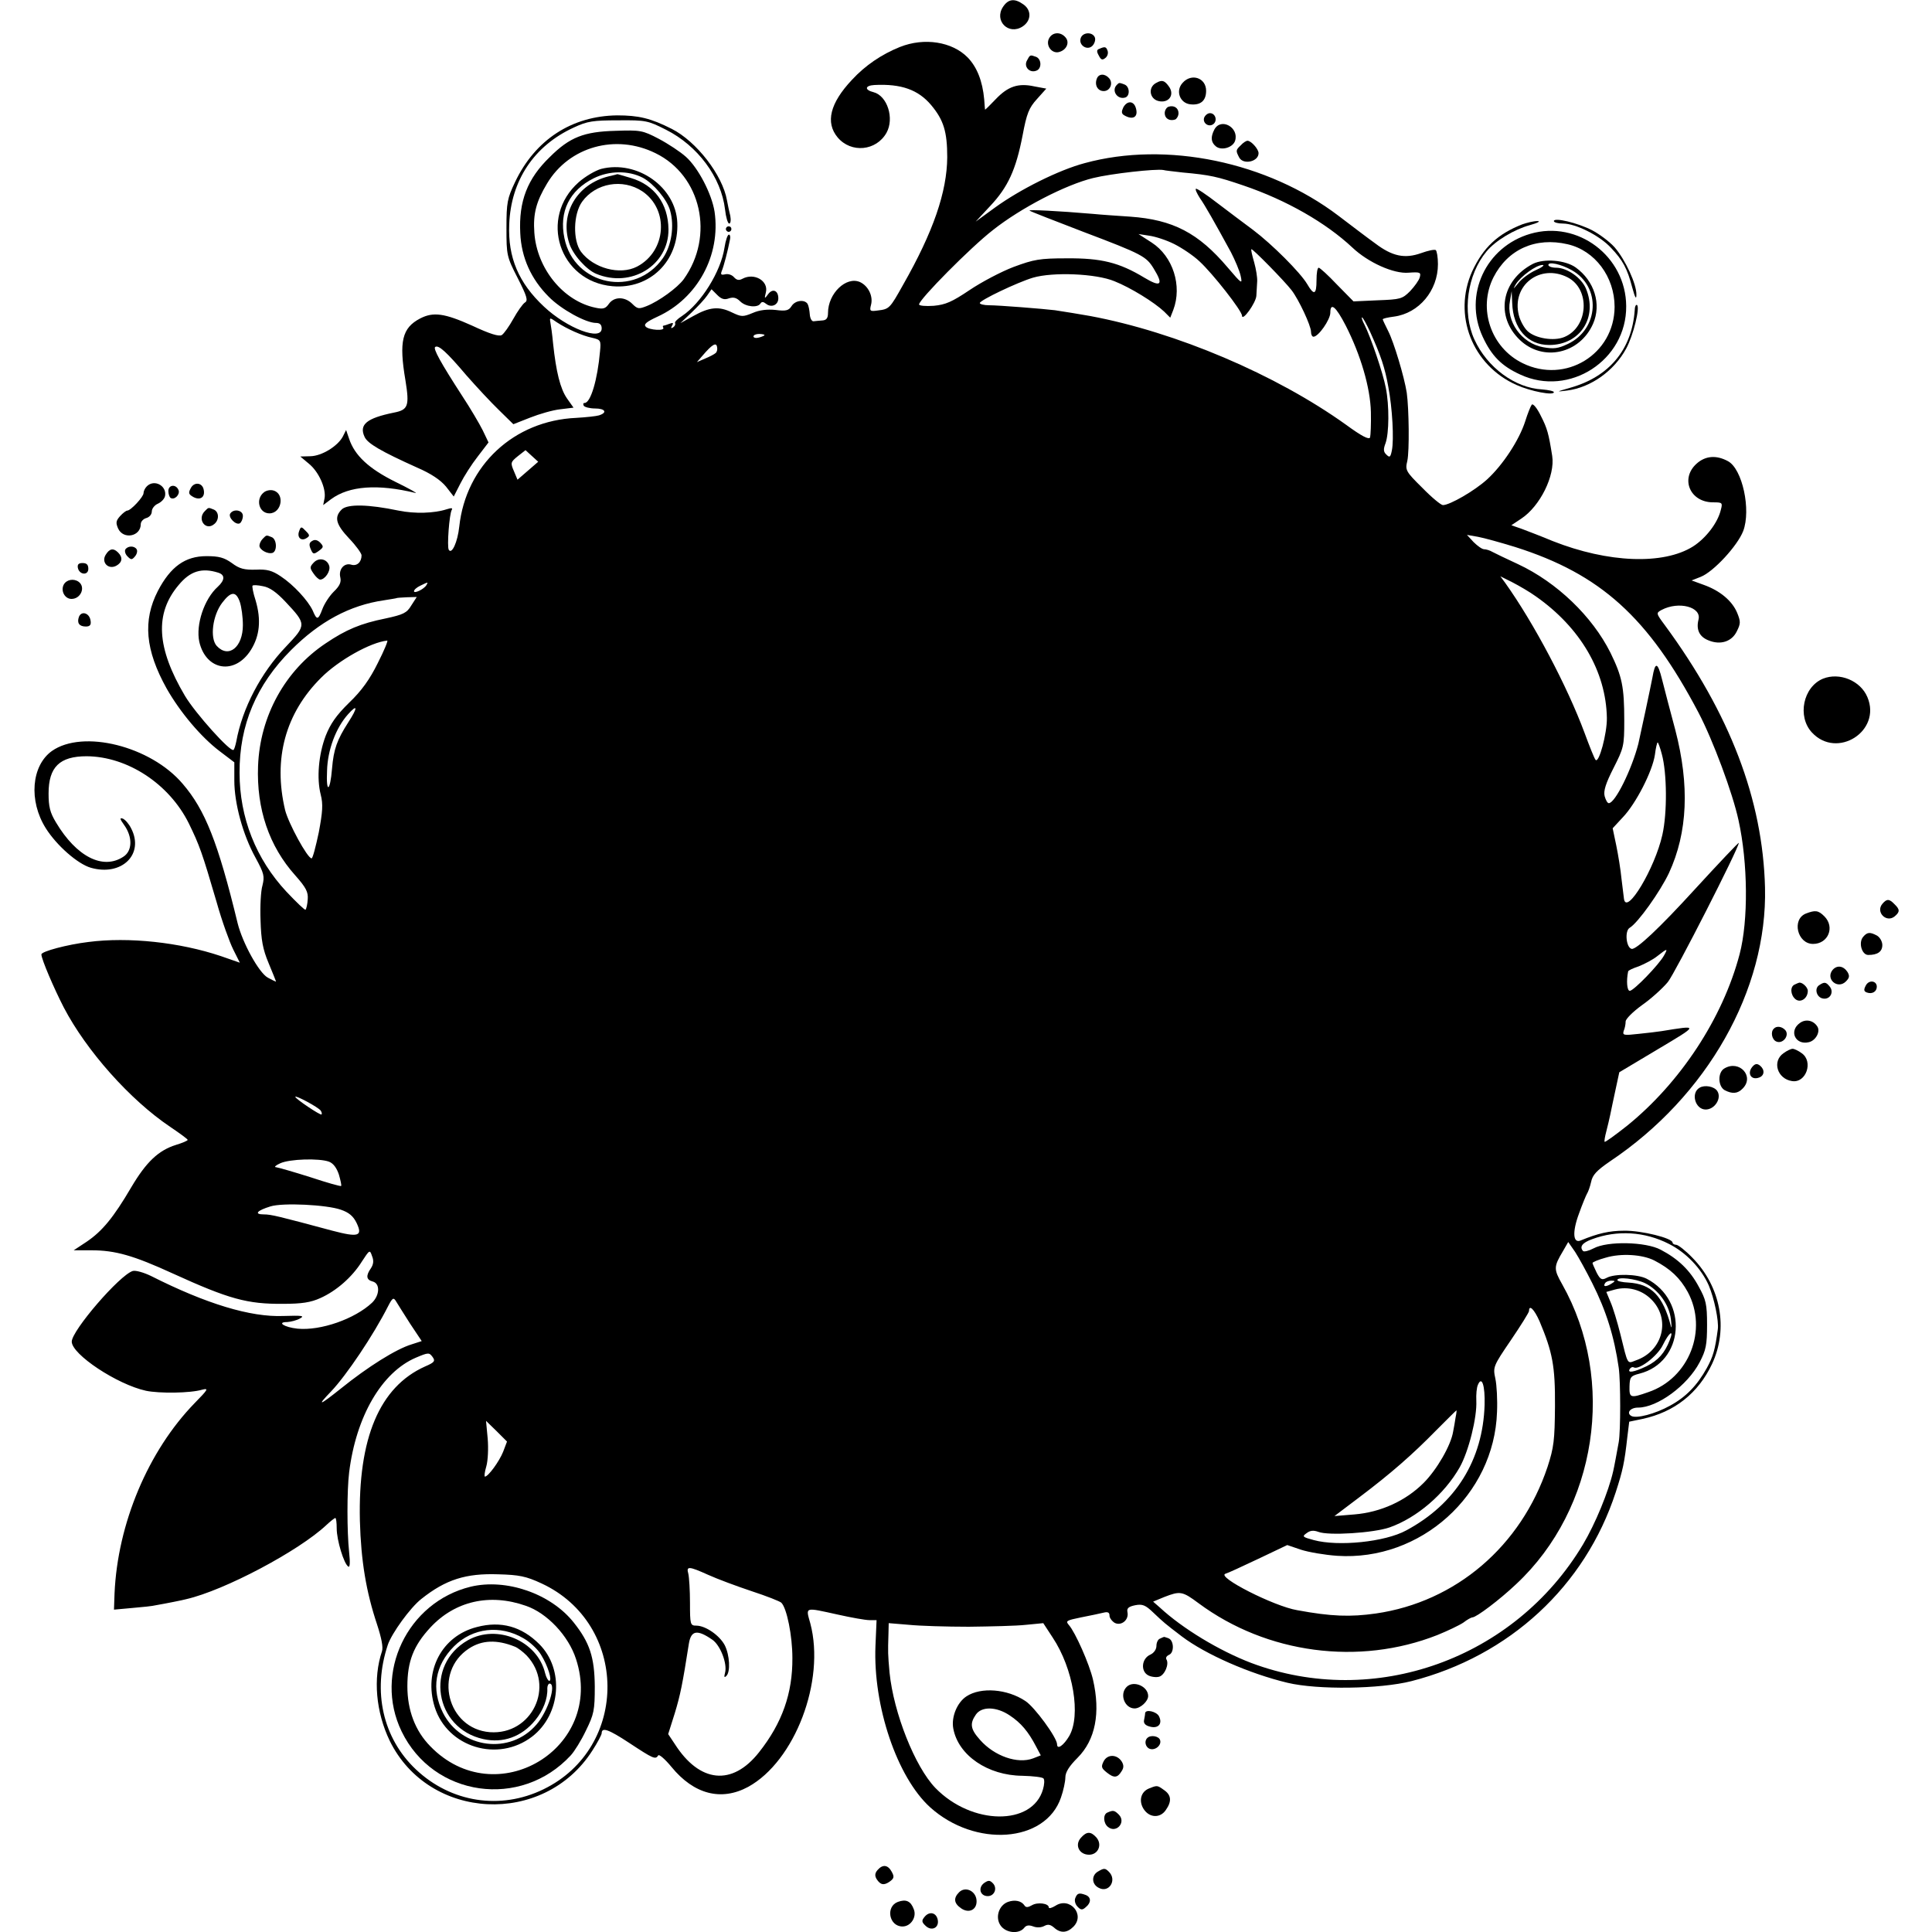 <?xml version="1.0" standalone="no"?>
<!DOCTYPE svg PUBLIC "-//W3C//DTD SVG 20010904//EN"
 "http://www.w3.org/TR/2001/REC-SVG-20010904/DTD/svg10.dtd">
<svg version="1.0" xmlns="http://www.w3.org/2000/svg"
 width="700pt" height="700pt" viewBox="0 0 700 700"
 preserveAspectRatio="xMidYMid meet">
<g transform="translate(0,700) scale(0.1,-0.1)"
fill="#000000" stroke="none">
<path d="M3634 6975 c-33 -50 20 -104 71 -71 32 21 33 59 3 80 -32 23 -55 20
-74 -9z"/>
<path d="M3801 6861 c-13 -24 8 -55 34 -50 28 6 42 34 26 53 -18 22 -48 20
-60 -3z"/>
<path d="M3916 6863 c-10 -26 23 -48 42 -29 8 8 12 22 9 30 -8 21 -43 20 -51
-1z"/>
<path d="M3261 6830 c-67 -27 -126 -67 -174 -119 -80 -85 -97 -155 -52 -209
49 -58 140 -49 177 17 29 52 3 134 -47 147 -33 8 -32 24 3 26 97 5 159 -17
206 -73 45 -54 58 -96 58 -189 -1 -125 -50 -269 -160 -462 -48 -86 -50 -88
-92 -93 -28 -4 -30 -2 -24 21 8 31 -10 68 -40 82 -50 22 -116 -41 -116 -112 0
-19 -6 -26 -20 -27 -11 -1 -26 -2 -32 -3 -7 -1 -13 11 -14 25 -1 14 -4 31 -8
38 -11 17 -45 13 -58 -8 -10 -16 -20 -19 -58 -14 -30 3 -58 0 -83 -11 -36 -15
-41 -14 -75 2 -47 23 -81 20 -140 -13 l-47 -26 41 39 c22 21 48 49 56 61 l16
23 21 -21 c15 -15 26 -18 42 -12 16 5 27 3 41 -11 20 -20 63 -24 73 -8 5 8 11
7 21 -1 19 -15 44 -4 44 20 0 29 -21 37 -37 15 -13 -18 -14 -17 -8 7 10 41
-42 72 -85 49 -13 -7 -21 -5 -31 6 -7 8 -21 13 -32 10 -14 -3 -17 -1 -12 12 7
16 22 73 30 115 2 9 0 17 -4 17 -5 0 -12 -21 -16 -47 -13 -87 -85 -202 -154
-248 -16 -10 -28 -22 -25 -26 2 -4 -1 -11 -7 -15 -8 -5 -9 -3 -4 6 6 10 4 12
-9 7 -10 -4 -20 -7 -22 -7 -3 0 -3 -3 -1 -7 8 -13 -51 -9 -63 3 -9 9 2 18 43
37 144 66 229 222 206 380 -10 64 -59 159 -104 199 -20 18 -64 47 -98 65 -59
31 -67 32 -157 29 -114 -3 -166 -23 -238 -95 -81 -78 -113 -160 -107 -276 4
-88 39 -166 103 -230 45 -46 135 -95 171 -95 14 0 21 -6 21 -20 0 -47 -125 0
-209 79 -92 86 -131 178 -126 298 6 159 90 285 234 351 49 23 70 26 161 26
100 1 108 -1 173 -34 115 -58 200 -172 214 -289 3 -28 10 -51 15 -51 5 0 7 12
4 28 -4 15 -9 40 -12 56 -16 92 -111 214 -200 259 -77 39 -121 49 -198 49
-164 -2 -297 -88 -370 -242 -28 -59 -31 -74 -31 -166 0 -99 1 -104 41 -182 33
-65 38 -81 26 -88 -8 -5 -27 -32 -42 -59 -15 -27 -34 -54 -42 -59 -10 -6 -43
4 -107 34 -100 45 -141 51 -189 26 -65 -34 -77 -83 -53 -224 15 -93 10 -107
-42 -117 -98 -20 -127 -43 -106 -88 11 -24 59 -52 190 -111 51 -22 85 -45 105
-69 l28 -36 24 47 c13 26 41 70 63 98 l39 51 -21 44 c-12 24 -45 80 -74 124
-79 122 -107 173 -98 178 12 8 41 -18 113 -103 36 -41 89 -98 118 -126 l52
-51 61 24 c33 13 81 27 108 30 l49 6 -24 34 c-24 35 -39 95 -50 198 -3 33 -8
68 -10 78 -3 17 -2 17 24 -1 37 -24 90 -48 128 -56 30 -7 32 -9 28 -49 -9
-103 -34 -187 -56 -187 -5 0 -6 -4 -3 -10 3 -5 22 -10 41 -10 37 0 46 -15 14
-25 -10 -3 -47 -7 -82 -9 -226 -10 -400 -172 -424 -394 -6 -56 -27 -102 -38
-84 -7 11 2 131 11 145 4 7 -2 7 -18 2 -46 -15 -116 -17 -175 -5 -110 23 -183
24 -205 5 -29 -28 -23 -54 26 -106 25 -26 45 -54 45 -61 0 -25 -17 -40 -37
-34 -26 8 -47 -17 -40 -46 4 -17 -2 -31 -24 -52 -16 -16 -34 -44 -41 -63 -15
-40 -20 -41 -35 -5 -17 36 -69 93 -116 124 -31 21 -50 26 -90 24 -42 -1 -59 3
-87 24 -28 20 -47 25 -92 25 -77 0 -130 -38 -176 -126 -55 -107 -46 -214 32
-354 49 -86 124 -175 191 -226 l54 -41 0 -66 c0 -83 31 -197 77 -280 31 -57
33 -67 25 -100 -6 -19 -9 -76 -7 -126 2 -71 8 -105 29 -155 15 -36 27 -66 27
-67 0 -2 -13 5 -30 14 -32 18 -91 125 -109 197 -71 293 -118 411 -199 505
-116 137 -362 198 -474 119 -74 -53 -85 -180 -22 -280 39 -62 115 -129 163
-143 112 -32 195 49 146 143 -8 16 -21 31 -30 35 -12 4 -11 -1 4 -22 32 -44
31 -95 -2 -116 -74 -49 -170 0 -244 124 -22 36 -27 58 -27 105 0 96 40 135
138 135 148 -1 299 -100 370 -243 39 -80 48 -105 101 -286 19 -68 47 -145 60
-171 l24 -48 -69 24 c-149 50 -334 70 -480 51 -75 -9 -170 -34 -170 -45 0 -17
45 -122 81 -192 82 -157 240 -335 386 -433 34 -23 63 -44 63 -47 0 -3 -19 -11
-42 -18 -64 -20 -108 -62 -162 -153 -65 -111 -106 -160 -162 -198 l-47 -31 64
0 c87 0 153 -19 295 -84 204 -93 270 -111 399 -110 68 0 101 5 136 21 58 26
115 76 150 132 28 43 29 44 37 20 7 -17 5 -30 -4 -44 -19 -27 -17 -42 6 -48
28 -7 26 -50 -2 -77 -63 -59 -186 -102 -270 -94 -48 5 -77 24 -37 24 13 1 34
6 46 13 18 10 8 11 -60 9 -119 -5 -280 44 -480 145 -27 13 -56 21 -66 18 -48
-15 -221 -216 -221 -256 0 -46 164 -155 269 -178 48 -10 160 -9 204 4 24 6 21
1 -28 -49 -168 -173 -279 -436 -290 -690 l-2 -58 66 6 c36 3 75 7 86 10 35 6
100 19 110 22 139 32 408 175 507 268 15 14 30 26 33 26 3 0 5 -17 5 -38 0
-42 26 -128 42 -138 6 -4 7 15 3 52 -8 75 -8 224 0 289 25 203 118 363 242
416 45 19 48 19 60 3 11 -15 8 -20 -27 -35 -165 -74 -243 -260 -236 -559 4
-147 23 -258 62 -375 16 -49 23 -83 18 -98 -33 -98 -22 -220 28 -324 142 -290
558 -311 734 -36 19 29 34 58 34 63 0 23 24 15 100 -35 88 -58 95 -61 105 -45
3 5 25 -14 48 -42 81 -99 180 -125 278 -72 169 93 280 384 225 592 -17 61 -23
59 100 32 49 -11 100 -20 114 -20 l26 0 -4 -93 c-9 -218 78 -476 198 -585 163
-147 418 -129 474 35 9 25 16 59 16 73 0 19 14 41 44 71 65 65 84 163 56 284
-13 56 -64 171 -87 197 -13 15 -10 17 44 28 32 6 68 14 81 17 16 4 22 1 22
-11 0 -8 9 -20 19 -26 24 -12 52 11 46 39 -3 14 4 20 28 25 26 5 37 1 66 -27
37 -35 40 -38 103 -86 86 -65 245 -135 383 -168 109 -26 335 -23 449 6 355 91
629 344 740 684 26 80 32 109 42 199 l7 57 48 10 c116 25 202 93 252 199 60
128 32 280 -71 385 -25 26 -52 47 -59 47 -7 0 -13 4 -13 8 0 16 -113 44 -175
43 -55 0 -96 -10 -157 -35 -29 -13 -32 30 -7 97 12 34 26 67 29 72 4 6 11 25
15 43 5 25 20 41 68 74 353 236 571 622 562 992 -8 319 -127 630 -363 951 -32
43 -32 44 -12 55 62 33 146 11 134 -35 -9 -36 3 -62 36 -75 43 -18 85 -5 103
33 14 28 14 35 1 67 -18 43 -62 80 -121 101 l-44 16 33 13 c46 18 133 112 154
166 29 77 -3 225 -55 253 -42 23 -82 20 -114 -9 -60 -54 -24 -140 60 -140 33
0 35 -1 28 -27 -11 -47 -54 -103 -101 -133 -107 -67 -307 -60 -509 20 -38 16
-88 35 -109 43 l-40 14 36 24 c68 45 123 156 112 227 -13 82 -18 100 -41 145
-13 27 -28 46 -33 41 -4 -5 -15 -32 -24 -61 -22 -68 -81 -158 -138 -210 -45
-41 -135 -93 -160 -93 -7 0 -41 28 -75 63 -60 59 -62 64 -54 97 8 36 6 189 -2
247 -9 58 -47 184 -67 223 -11 22 -20 41 -20 43 0 3 18 7 41 10 90 12 159 94
159 190 0 25 -4 48 -8 51 -5 3 -28 -2 -53 -11 -59 -21 -104 -12 -166 35 -28
20 -87 65 -133 100 -258 196 -624 272 -920 191 -94 -25 -234 -95 -325 -161
l-70 -51 53 57 c64 68 93 131 117 255 15 80 23 100 52 132 l34 38 -43 8 c-59
13 -96 0 -140 -46 -21 -22 -38 -39 -39 -38 0 1 -2 18 -3 37 -6 66 -26 117 -60
152 -56 57 -157 73 -245 38z m-886 -385 c166 -81 215 -300 102 -457 -23 -31
-89 -79 -134 -97 -28 -11 -33 -11 -52 8 -27 27 -66 27 -85 0 -12 -17 -20 -20
-48 -14 -117 24 -213 142 -222 272 -5 69 7 113 46 178 80 134 249 181 393 110z
m1910 -70 c100 -9 126 -15 220 -47 156 -53 299 -135 395 -225 57 -54 150 -96
204 -91 42 3 45 1 40 -17 -3 -11 -19 -33 -35 -50 -28 -28 -35 -30 -117 -33
l-88 -4 -60 61 c-32 34 -62 61 -66 61 -5 0 -8 -20 -8 -45 0 -53 -9 -57 -34
-14 -25 42 -127 144 -196 196 -30 22 -88 66 -129 97 -40 31 -76 55 -78 52 -3
-3 4 -17 14 -33 19 -27 53 -87 113 -197 15 -29 31 -67 35 -85 7 -32 5 -31 -47
30 -106 125 -198 173 -353 184 -44 3 -105 7 -135 10 -128 11 -234 16 -230 12
3 -3 91 -37 195 -77 214 -81 228 -89 255 -133 37 -60 26 -69 -34 -33 -91 55
-156 71 -281 70 -98 0 -119 -4 -192 -31 -45 -17 -117 -55 -160 -84 -64 -43
-87 -53 -130 -57 -29 -2 -53 0 -53 5 0 18 187 207 267 269 102 81 265 165 364
189 65 16 227 34 254 29 6 -2 37 -5 70 -9z m-31 -259 c28 -14 70 -42 92 -63
47 -43 154 -179 154 -197 1 -22 50 46 52 72 1 15 2 38 3 52 1 14 -4 45 -11 70
-7 24 -12 45 -10 47 3 4 120 -115 146 -149 26 -34 70 -128 70 -150 0 -10 4
-18 9 -18 18 0 61 62 61 87 0 39 20 23 56 -47 54 -106 89 -225 91 -313 1 -44
-1 -85 -3 -92 -4 -9 -31 5 -87 46 -254 182 -616 336 -927 394 -28 5 -100 17
-128 21 -41 5 -203 18 -239 18 -18 0 -33 4 -33 8 0 10 136 75 193 92 72 21
228 15 295 -13 58 -23 144 -76 180 -110 l22 -22 11 28 c33 87 -1 194 -78 244
l-48 31 39 -6 c22 -3 62 -16 90 -30z m710 -318 c39 -86 54 -131 66 -199 15
-78 21 -192 13 -231 -5 -25 -8 -27 -20 -15 -11 10 -11 20 -3 41 13 36 14 137
1 201 -10 53 -54 182 -77 228 -8 15 -12 27 -9 27 3 0 16 -24 29 -52z m-2194
-12 c0 -2 -9 -6 -20 -9 -11 -3 -20 -1 -20 4 0 5 9 9 20 9 11 0 20 -2 20 -4z
m-177 -65 c-4 -4 -21 -13 -38 -20 l-30 -13 20 23 c35 41 50 50 53 32 2 -8 0
-18 -5 -22z m-681 -427 l-37 -32 -13 31 c-13 30 -12 33 14 54 l28 22 23 -21
23 -21 -38 -33z m3578 -276 c309 -98 482 -254 664 -600 52 -99 124 -292 145
-390 34 -154 36 -363 4 -485 -61 -232 -215 -466 -408 -622 -43 -34 -79 -60
-81 -58 -2 2 1 19 6 38 5 19 11 45 14 59 3 14 11 54 19 90 l14 65 139 83 c151
90 150 88 14 66 -14 -2 -52 -7 -84 -10 -53 -6 -58 -5 -53 11 4 9 7 24 7 34 0
9 26 35 59 59 33 23 75 61 94 84 26 32 257 485 257 504 0 3 -73 -74 -161 -170
-125 -137 -210 -217 -227 -214 -20 4 -26 64 -8 76 30 17 112 133 143 199 68
147 75 318 23 518 -18 66 -39 148 -48 183 -16 64 -25 66 -35 7 -5 -27 -45
-215 -51 -240 -24 -93 -84 -215 -107 -215 -5 0 -11 11 -15 25 -5 19 4 47 32
102 37 73 39 80 39 172 0 123 -8 160 -50 246 -66 132 -194 255 -335 321 -41
19 -83 39 -92 44 -10 6 -24 10 -31 10 -7 0 -24 12 -38 26 l-24 26 40 -7 c22
-4 83 -21 135 -37z m-4699 -93 c25 -8 24 -27 -2 -51 -49 -44 -80 -137 -67
-199 24 -105 129 -122 187 -30 32 51 38 109 17 180 -9 27 -13 51 -11 53 2 3
20 2 38 -2 24 -4 49 -22 81 -56 77 -82 77 -84 2 -163 -91 -95 -158 -223 -180
-344 -3 -14 -7 -28 -10 -30 -10 -10 -138 132 -176 196 -103 174 -110 298 -23
401 42 51 84 64 144 45z m4774 -86 c161 -113 254 -272 257 -440 1 -56 -29
-167 -41 -152 -4 4 -22 49 -40 98 -62 167 -183 397 -288 544 l-17 23 44 -22
c25 -13 63 -35 85 -51z m-4020 41 c-9 -15 -45 -32 -45 -22 0 5 10 14 23 20 29
14 29 14 22 2z m-676 -61 c6 -18 11 -55 11 -84 0 -80 -52 -122 -95 -75 -25 28
-15 110 20 156 32 42 50 43 64 3z m621 -13 c-16 -27 -29 -33 -94 -47 -89 -18
-142 -40 -216 -90 -147 -98 -238 -263 -245 -444 -6 -156 40 -291 135 -397 39
-44 47 -60 45 -86 -1 -18 -5 -35 -8 -38 -2 -3 -33 27 -69 65 -111 119 -170
269 -170 431 -1 173 61 319 187 445 103 103 212 162 336 180 24 4 45 7 46 8 1
1 17 2 37 3 l36 1 -20 -31z m-121 -208 c-29 -59 -59 -101 -104 -144 -47 -46
-68 -77 -85 -120 -26 -69 -33 -154 -18 -213 9 -35 7 -62 -7 -137 -11 -52 -22
-94 -26 -94 -15 0 -84 127 -96 175 -44 186 1 351 131 480 63 63 179 128 239
134 4 1 -11 -36 -34 -81z m-107 -215 c-41 -64 -53 -97 -59 -168 -7 -85 -22
-91 -18 -7 2 75 32 155 76 204 35 39 36 25 1 -29z m4759 -115 c19 -69 20 -214
2 -293 -27 -121 -130 -293 -139 -232 -1 7 -5 40 -9 73 -3 32 -12 87 -19 121
l-13 62 37 40 c47 49 107 166 116 226 3 25 8 45 10 45 2 0 9 -19 15 -42z m8
-730 c-18 -33 -110 -128 -124 -128 -10 0 -13 36 -6 70 0 4 18 12 39 19 20 8
51 24 67 37 37 29 39 29 24 2z m-4867 -562 c4 -6 5 -12 3 -14 -4 -4 -95 57
-95 64 0 7 84 -38 92 -50z m30 -185 c16 -6 28 -23 36 -47 6 -21 10 -39 8 -41
-2 -2 -52 12 -112 32 -60 19 -116 35 -124 36 -8 0 -1 7 15 14 34 16 142 19
177 6z m43 -174 c29 -10 45 -23 57 -48 23 -48 7 -53 -88 -28 -194 52 -221 59
-248 59 -37 0 -25 14 24 29 45 14 204 6 255 -12z m4812 -124 c62 -31 117 -89
144 -150 20 -47 37 -129 33 -159 -10 -75 -17 -99 -40 -141 -35 -63 -76 -105
-133 -136 -54 -30 -123 -48 -141 -37 -18 11 -3 30 25 30 70 0 179 80 223 164
23 44 27 63 27 136 0 75 -4 91 -30 138 -32 60 -75 101 -138 134 -54 29 -193
32 -243 5 -17 -9 -34 -13 -38 -10 -14 15 -4 30 32 43 91 34 191 28 279 -17z
m-278 -142 c51 -101 80 -195 96 -307 7 -50 7 -230 0 -269 -5 -28 -17 -93 -20
-105 -17 -75 -65 -191 -109 -265 -248 -416 -757 -598 -1203 -430 -115 44 -248
124 -331 201 l-24 21 41 17 c57 22 65 21 124 -23 247 -183 581 -227 865 -115
37 15 79 35 94 45 14 11 29 19 33 19 14 0 99 64 159 121 292 273 363 737 166
1086 -31 55 -31 63 3 120 l19 33 25 -36 c13 -20 41 -71 62 -113z m225 82 c58
-30 93 -63 121 -114 74 -137 5 -313 -143 -363 -65 -23 -69 -21 -68 21 1 33 4
38 36 46 162 41 179 265 26 344 -33 17 -116 19 -145 3 -17 -9 -23 -6 -36 19
-8 17 -15 32 -15 35 0 3 21 12 47 19 56 17 134 12 177 -10z m-34 -82 c49 -24
88 -78 94 -131 3 -25 3 -36 0 -25 -29 111 -71 153 -154 158 -22 1 -40 5 -40 9
0 13 66 5 100 -11z m-120 -1 c-20 -13 -33 -13 -25 0 3 6 14 10 23 10 15 0 15
-2 2 -10z m141 -56 c74 -71 45 -189 -54 -223 -32 -12 -28 -19 -56 95 -11 44
-27 97 -36 117 l-15 36 32 9 c46 12 95 -1 129 -34z m-4495 -90 l42 -63 -37
-12 c-56 -17 -158 -81 -256 -160 -79 -63 -89 -66 -35 -10 55 58 153 203 207
310 15 29 19 31 28 16 5 -9 29 -46 51 -81z m4092 9 c47 -112 57 -162 56 -308
-1 -124 -4 -149 -27 -220 -96 -287 -332 -489 -622 -531 -92 -13 -161 -11 -285
12 -84 14 -294 121 -260 132 8 2 62 27 119 54 l105 50 50 -17 c28 -9 87 -19
131 -22 302 -20 569 220 579 521 2 43 -1 98 -6 121 -9 42 -8 45 56 139 36 53
66 101 66 106 0 25 19 6 38 -37z m472 -68 c-18 -47 -42 -74 -84 -95 -46 -22
-71 -26 -61 -10 4 6 10 8 14 6 18 -12 87 41 106 81 22 45 41 59 25 18z m-671
-235 c-6 -200 -105 -359 -284 -455 -77 -42 -246 -59 -335 -35 -41 11 -43 13
-26 25 13 10 25 11 42 5 37 -15 202 -4 259 16 99 35 199 121 254 218 32 57 63
180 60 241 -1 22 1 48 6 58 14 33 26 -3 24 -73z m-105 -45 c-2 -14 -6 -37 -9
-52 -8 -50 -59 -138 -107 -186 -65 -65 -155 -106 -250 -114 l-73 -6 90 68
c114 86 192 154 280 244 39 39 71 71 72 71 1 0 0 -11 -3 -25z m-3451 -125
c-14 -35 -54 -90 -66 -90 -3 0 -1 17 5 37 6 21 8 66 5 101 l-6 64 38 -37 38
-38 -14 -37z m743 -446 c33 -15 103 -41 157 -59 55 -18 103 -37 108 -42 20
-20 40 -120 40 -200 1 -128 -37 -236 -121 -342 -97 -123 -215 -111 -305 30
l-24 36 24 76 c20 66 28 105 51 252 8 48 30 52 85 14 29 -20 55 -87 46 -120
-4 -15 -3 -19 5 -11 15 15 12 75 -6 111 -19 36 -70 71 -103 71 -22 0 -23 4
-23 83 0 45 -3 92 -6 105 -8 28 1 28 72 -4z m-604 -31 c315 -146 320 -594 7
-746 -156 -76 -335 -48 -462 72 -120 113 -158 283 -102 451 14 42 82 136 122
167 88 70 161 93 278 89 76 -2 101 -7 157 -33z m1548 -157 c80 1 173 3 208 7
l62 6 34 -52 c75 -113 103 -283 60 -357 -20 -34 -44 -51 -44 -30 0 24 -82 136
-115 157 -66 44 -161 51 -213 17 -34 -22 -56 -75 -48 -117 18 -97 125 -170
250 -171 39 -1 74 -5 77 -10 4 -5 3 -22 -2 -39 -38 -133 -258 -131 -390 5 -74
77 -151 271 -166 418 -6 69 -6 72 -4 137 l1 42 73 -6 c39 -4 137 -7 217 -7z
m148 -321 c41 -27 68 -59 96 -113 l17 -32 -28 -11 c-56 -21 -140 8 -192 67
-35 39 -38 59 -15 92 21 30 74 29 122 -3z"/>
<path d="M2178 6388 c-21 -6 -57 -27 -81 -48 -146 -129 -71 -360 122 -377 135
-12 241 91 235 230 -5 129 -145 228 -276 195z m151 -32 c39 -21 88 -79 99
-119 16 -56 5 -127 -26 -172 -101 -145 -322 -100 -357 72 -20 96 18 173 106
217 56 28 126 29 178 2z"/>
<path d="M2205 6361 c-114 -28 -177 -134 -143 -241 12 -41 62 -97 98 -112 127
-53 263 31 262 161 -1 93 -51 161 -136 186 -27 8 -50 15 -50 14 -1 -1 -14 -4
-31 -8z m122 -54 c98 -66 88 -217 -19 -273 -62 -32 -158 -6 -203 54 -30 41
-28 136 4 181 49 68 147 85 218 38z"/>
<path d="M1705 1251 c-229 -56 -352 -313 -250 -524 115 -238 432 -283 613 -87
13 14 38 54 55 90 29 59 32 73 32 160 -1 105 -18 158 -76 231 -83 105 -245
161 -374 130z m200 -69 c77 -26 155 -109 182 -193 106 -324 -291 -561 -528
-316 -55 56 -83 131 -83 217 0 90 22 147 83 213 89 96 215 125 346 79z"/>
<path d="M1728 1105 c-127 -32 -194 -159 -153 -290 46 -146 229 -202 353 -107
104 80 117 244 26 335 -64 64 -139 85 -226 62z m169 -41 c23 -13 51 -39 63
-59 25 -40 42 -95 30 -95 -4 0 -11 12 -15 28 -28 117 -174 179 -280 119 -157
-89 -121 -319 56 -358 71 -16 139 8 188 68 29 35 46 79 44 116 0 9 4 17 8 17
26 0 -5 -100 -47 -148 -95 -111 -273 -88 -339 42 -43 86 -29 172 40 241 67 67
167 79 252 29z m-32 -30 c11 -4 30 -19 43 -32 105 -111 19 -289 -133 -278
-155 12 -206 218 -76 303 47 31 101 33 166 7z"/>
<path d="M3983 6823 c-10 -3 -10 -10 -2 -24 8 -16 13 -18 24 -9 8 6 11 18 8
26 -5 15 -10 16 -30 7z"/>
<path d="M3721 6781 c-13 -23 10 -47 34 -37 20 7 19 42 -1 50 -22 8 -22 8 -33
-13z"/>
<path d="M3974 6715 c-9 -23 3 -45 25 -45 23 0 35 28 20 46 -15 18 -38 18 -45
-1z"/>
<path d="M4285 6700 c-27 -29 -10 -74 28 -78 37 -4 57 13 57 49 0 47 -53 65
-85 29z"/>
<path d="M4188 6699 c-29 -16 -23 -57 9 -65 36 -9 59 20 40 50 -17 25 -27 28
-49 15z"/>
<path d="M4047 6693 c-22 -21 2 -56 31 -46 17 7 15 40 -4 47 -19 7 -19 7 -27
-1z"/>
<path d="M4070 6611 c-7 -15 -7 -22 2 -28 33 -20 54 -7 43 27 -8 25 -31 26
-45 1z"/>
<path d="M4233 6613 c-7 -3 -13 -13 -13 -23 0 -19 17 -30 38 -23 6 3 12 13 12
23 0 19 -17 30 -37 23z"/>
<path d="M4363 6574 c-7 -20 17 -37 34 -23 15 13 6 39 -13 39 -8 0 -17 -7 -21
-16z"/>
<path d="M4400 6531 c-14 -27 -13 -46 5 -61 20 -17 62 -5 70 20 15 48 -51 85
-75 41z"/>
<path d="M4496 6474 c-19 -18 -19 -20 -6 -45 15 -27 70 -15 70 16 0 15 -27 45
-40 45 -5 0 -16 -7 -24 -16z"/>
<path d="M5630 6199 c0 -5 15 -9 33 -9 46 0 132 -43 173 -87 44 -46 60 -76 78
-145 10 -37 15 -45 15 -26 1 38 -40 127 -79 172 -18 20 -55 48 -82 62 -53 27
-138 47 -138 33z"/>
<path d="M5515 6187 c-89 -35 -141 -84 -181 -170 -71 -158 0 -341 161 -412 51
-23 135 -39 135 -26 0 4 -19 8 -42 10 -99 5 -200 80 -246 181 -45 98 -26 235
44 319 32 39 101 80 156 95 29 8 42 15 28 15 -14 0 -38 -6 -55 -12z"/>
<path d="M2630 6170 c0 -5 5 -10 10 -10 6 0 10 5 10 10 0 6 -4 10 -10 10 -5 0
-10 -4 -10 -10z"/>
<path d="M5545 6153 c-162 -47 -243 -222 -173 -373 32 -69 68 -106 136 -137
178 -83 386 52 384 248 -1 180 -175 312 -347 262z m135 -38 c99 -23 170 -118
170 -227 -1 -172 -178 -280 -333 -204 -115 56 -163 197 -106 311 52 102 153
147 269 120z"/>
<path d="M5554 6044 c-115 -60 -137 -190 -47 -276 84 -80 217 -50 265 59 31
71 5 155 -63 204 -38 27 -115 33 -155 13z m141 -23 c107 -60 99 -213 -14 -267
-36 -17 -51 -19 -90 -12 -78 14 -135 94 -120 168 l6 35 2 -43 c3 -92 55 -152
134 -152 112 0 177 100 133 205 -17 39 -68 75 -108 75 -16 0 -28 5 -28 10 0
13 46 3 85 -19z m-131 0 c-22 -10 -51 -31 -63 -47 -19 -23 -20 -24 -9 -4 18
29 74 70 97 70 9 0 -2 -9 -25 -19z m116 -26 c83 -43 75 -180 -12 -216 -38 -16
-105 -5 -133 21 -13 12 -27 38 -32 58 -27 108 77 188 177 137z"/>
<path d="M5923 5877 c-10 -143 -92 -242 -234 -282 -52 -15 -52 -15 -11 -10 86
11 170 71 214 152 26 48 51 150 39 158 -4 2 -8 -6 -8 -18z"/>
<path d="M1242 5418 c-19 -35 -76 -70 -117 -71 l-37 -1 31 -26 c36 -29 63 -90
57 -125 l-5 -25 28 21 c66 49 170 56 306 23 11 -3 -21 15 -72 40 -97 48 -148
96 -168 156 l-11 32 -12 -24z"/>
<path d="M532 5238 c-7 -7 -12 -18 -12 -25 0 -13 -46 -63 -59 -63 -4 0 -16 -9
-26 -20 -15 -17 -16 -24 -7 -45 19 -41 82 -29 82 16 0 9 9 19 20 22 11 3 20
13 20 24 0 10 10 23 22 28 13 6 24 18 26 28 7 37 -39 62 -66 35z"/>
<path d="M691 5231 c-9 -17 -8 -22 10 -32 25 -13 43 0 37 27 -5 26 -35 29 -47
5z"/>
<path d="M610 5221 c0 -11 4 -22 8 -25 14 -9 35 12 29 28 -9 23 -37 20 -37 -3z"/>
<path d="M956 5216 c-31 -24 -18 -76 20 -76 45 0 57 72 14 83 -10 3 -26 0 -34
-7z"/>
<path d="M742 5148 c-29 -29 3 -73 34 -47 19 15 18 45 -2 53 -20 8 -18 8 -32
-6z"/>
<path d="M834 5139 c-8 -14 21 -43 35 -35 6 4 11 16 11 27 0 21 -34 27 -46 8z"/>
<path d="M1084 5076 c-9 -23 7 -38 26 -26 13 8 13 11 -2 26 -16 17 -18 17 -24
0z"/>
<path d="M952 5048 c-7 -7 -12 -18 -12 -25 0 -15 30 -32 48 -26 17 7 15 50 -4
57 -20 8 -18 8 -32 -6z"/>
<path d="M1131 5040 c-11 -6 -12 -14 -5 -30 8 -19 11 -19 29 -6 18 13 18 16 5
30 -10 10 -20 12 -29 6z"/>
<path d="M454 5009 c-3 -6 0 -17 8 -25 13 -13 16 -13 27 0 7 8 10 20 6 26 -8
13 -32 13 -41 -1z"/>
<path d="M383 4990 c-17 -27 9 -55 38 -40 22 12 25 30 7 48 -17 17 -31 15 -45
-8z"/>
<path d="M1136 4961 c-14 -15 -14 -19 0 -39 8 -12 19 -22 24 -22 17 0 38 30
33 49 -7 26 -38 33 -57 12z"/>
<path d="M282 4943 c5 -26 38 -29 38 -4 0 15 -6 21 -21 21 -14 0 -19 -5 -17
-17z"/>
<path d="M231 4882 c-12 -23 4 -52 28 -52 34 0 52 43 26 62 -18 13 -44 8 -54
-10z"/>
<path d="M286 4765 c-8 -22 1 -35 25 -35 15 0 20 6 17 22 -4 27 -33 36 -42 13z"/>
<path d="M6605 4541 c-72 -30 -94 -137 -40 -195 91 -98 253 5 201 128 -25 60
-101 91 -161 67z"/>
<path d="M6820 3725 c-25 -30 15 -70 45 -45 19 16 19 25 -1 44 -19 20 -28 20
-44 1z"/>
<path d="M6543 3690 c-52 -21 -31 -110 26 -110 55 0 80 61 41 100 -22 22 -33
23 -67 10z"/>
<path d="M6750 3605 c-17 -21 -4 -65 19 -65 34 0 51 12 51 36 0 13 -9 28 -19
34 -26 14 -36 13 -51 -5z"/>
<path d="M6640 3486 c-27 -33 18 -72 48 -42 13 13 14 20 6 34 -15 23 -38 26
-54 8z"/>
<path d="M6760 3429 c-8 -15 -7 -21 4 -25 19 -7 36 3 36 21 0 22 -29 26 -40 4z"/>
<path d="M6503 3433 c-18 -7 -16 -38 2 -53 18 -15 45 2 45 30 0 14 -23 34 -33
29 -1 0 -8 -3 -14 -6z"/>
<path d="M6592 3431 c-20 -12 -10 -46 14 -49 25 -4 40 24 23 44 -13 16 -19 17
-37 5z"/>
<path d="M6522 3294 c-42 -29 -17 -82 32 -70 25 6 42 38 31 56 -14 23 -42 29
-63 14z"/>
<path d="M6427 3273 c-13 -12 -7 -41 10 -47 23 -9 47 22 32 41 -12 14 -32 17
-42 6z"/>
<path d="M6462 3184 c-42 -29 -23 -93 31 -101 51 -8 78 71 35 101 -12 9 -27
16 -33 16 -6 0 -21 -7 -33 -16z"/>
<path d="M6352 3138 c-24 -24 -9 -54 22 -42 19 7 21 28 3 43 -10 8 -17 7 -25
-1z"/>
<path d="M6248 3129 c-25 -14 -24 -65 1 -79 27 -14 47 -13 65 6 44 44 -12 105
-66 73z"/>
<path d="M6158 3059 c-33 -19 -16 -79 22 -79 33 0 59 41 42 67 -11 17 -46 23
-64 12z"/>
<path d="M4203 1063 c-7 -2 -13 -14 -13 -26 0 -13 -9 -26 -22 -32 -32 -14 -36
-60 -8 -75 11 -6 30 -8 40 -5 20 6 37 46 26 63 -3 6 1 12 9 16 20 7 19 52 -1
60 -9 3 -16 6 -17 5 -1 0 -8 -3 -14 -6z"/>
<path d="M4082 888 c-27 -27 -7 -78 29 -78 21 0 49 26 49 45 0 35 -53 58 -78
33z"/>
<path d="M4149 793 c0 -5 -2 -16 -4 -26 -2 -11 5 -19 22 -23 30 -8 46 11 32
38 -9 17 -48 26 -50 11z"/>
<path d="M4157 703 c-12 -11 -7 -33 8 -39 20 -8 45 13 38 32 -5 14 -34 19 -46
7z"/>
<path d="M3999 619 c-10 -20 -9 -25 11 -41 26 -21 39 -20 54 5 8 12 8 22 0 35
-17 26 -51 27 -65 1z"/>
<path d="M4163 520 c-30 -12 -38 -46 -19 -75 21 -32 60 -33 80 -3 22 31 20 54
-6 72 -25 18 -25 18 -55 6z"/>
<path d="M4013 433 c-17 -6 -16 -38 1 -52 30 -25 67 16 40 44 -16 16 -21 17
-41 8z"/>
<path d="M3916 341 c-23 -26 -6 -61 30 -61 33 0 49 37 26 63 -20 22 -35 22
-56 -2z"/>
<path d="M3179 224 c-9 -11 -10 -20 -3 -32 14 -22 27 -24 48 -9 15 11 17 17 7
35 -14 26 -33 28 -52 6z"/>
<path d="M3978 219 c-24 -14 -23 -46 3 -59 37 -20 67 28 37 58 -14 14 -18 14
-40 1z"/>
<path d="M3565 177 c-22 -17 -14 -47 14 -47 24 0 36 29 18 47 -11 11 -16 11
-32 0z"/>
<path d="M3475 144 c-21 -21 -19 -40 7 -58 30 -21 60 -4 56 31 -4 33 -41 49
-63 27z"/>
<path d="M3896 123 c-4 -9 0 -23 8 -31 12 -13 18 -13 30 -2 20 16 20 36 0 44
-24 9 -31 7 -38 -11z"/>
<path d="M3253 109 c-45 -17 -32 -89 17 -89 30 0 52 34 41 62 -11 30 -28 38
-58 27z"/>
<path d="M3652 109 c-33 -12 -47 -56 -27 -85 18 -27 65 -33 85 -10 8 11 18 12
34 6 13 -5 29 -4 40 2 13 7 22 5 35 -6 23 -21 47 -20 70 3 44 44 -13 110 -65
76 -13 -8 -24 -11 -24 -6 0 15 -41 20 -61 8 -14 -8 -22 -9 -27 -1 -11 17 -35
22 -60 13z"/>
<path d="M3350 55 c-11 -13 -11 -19 3 -32 21 -21 49 -9 45 19 -4 28 -30 35
-48 13z"/>
</g>
</svg>
